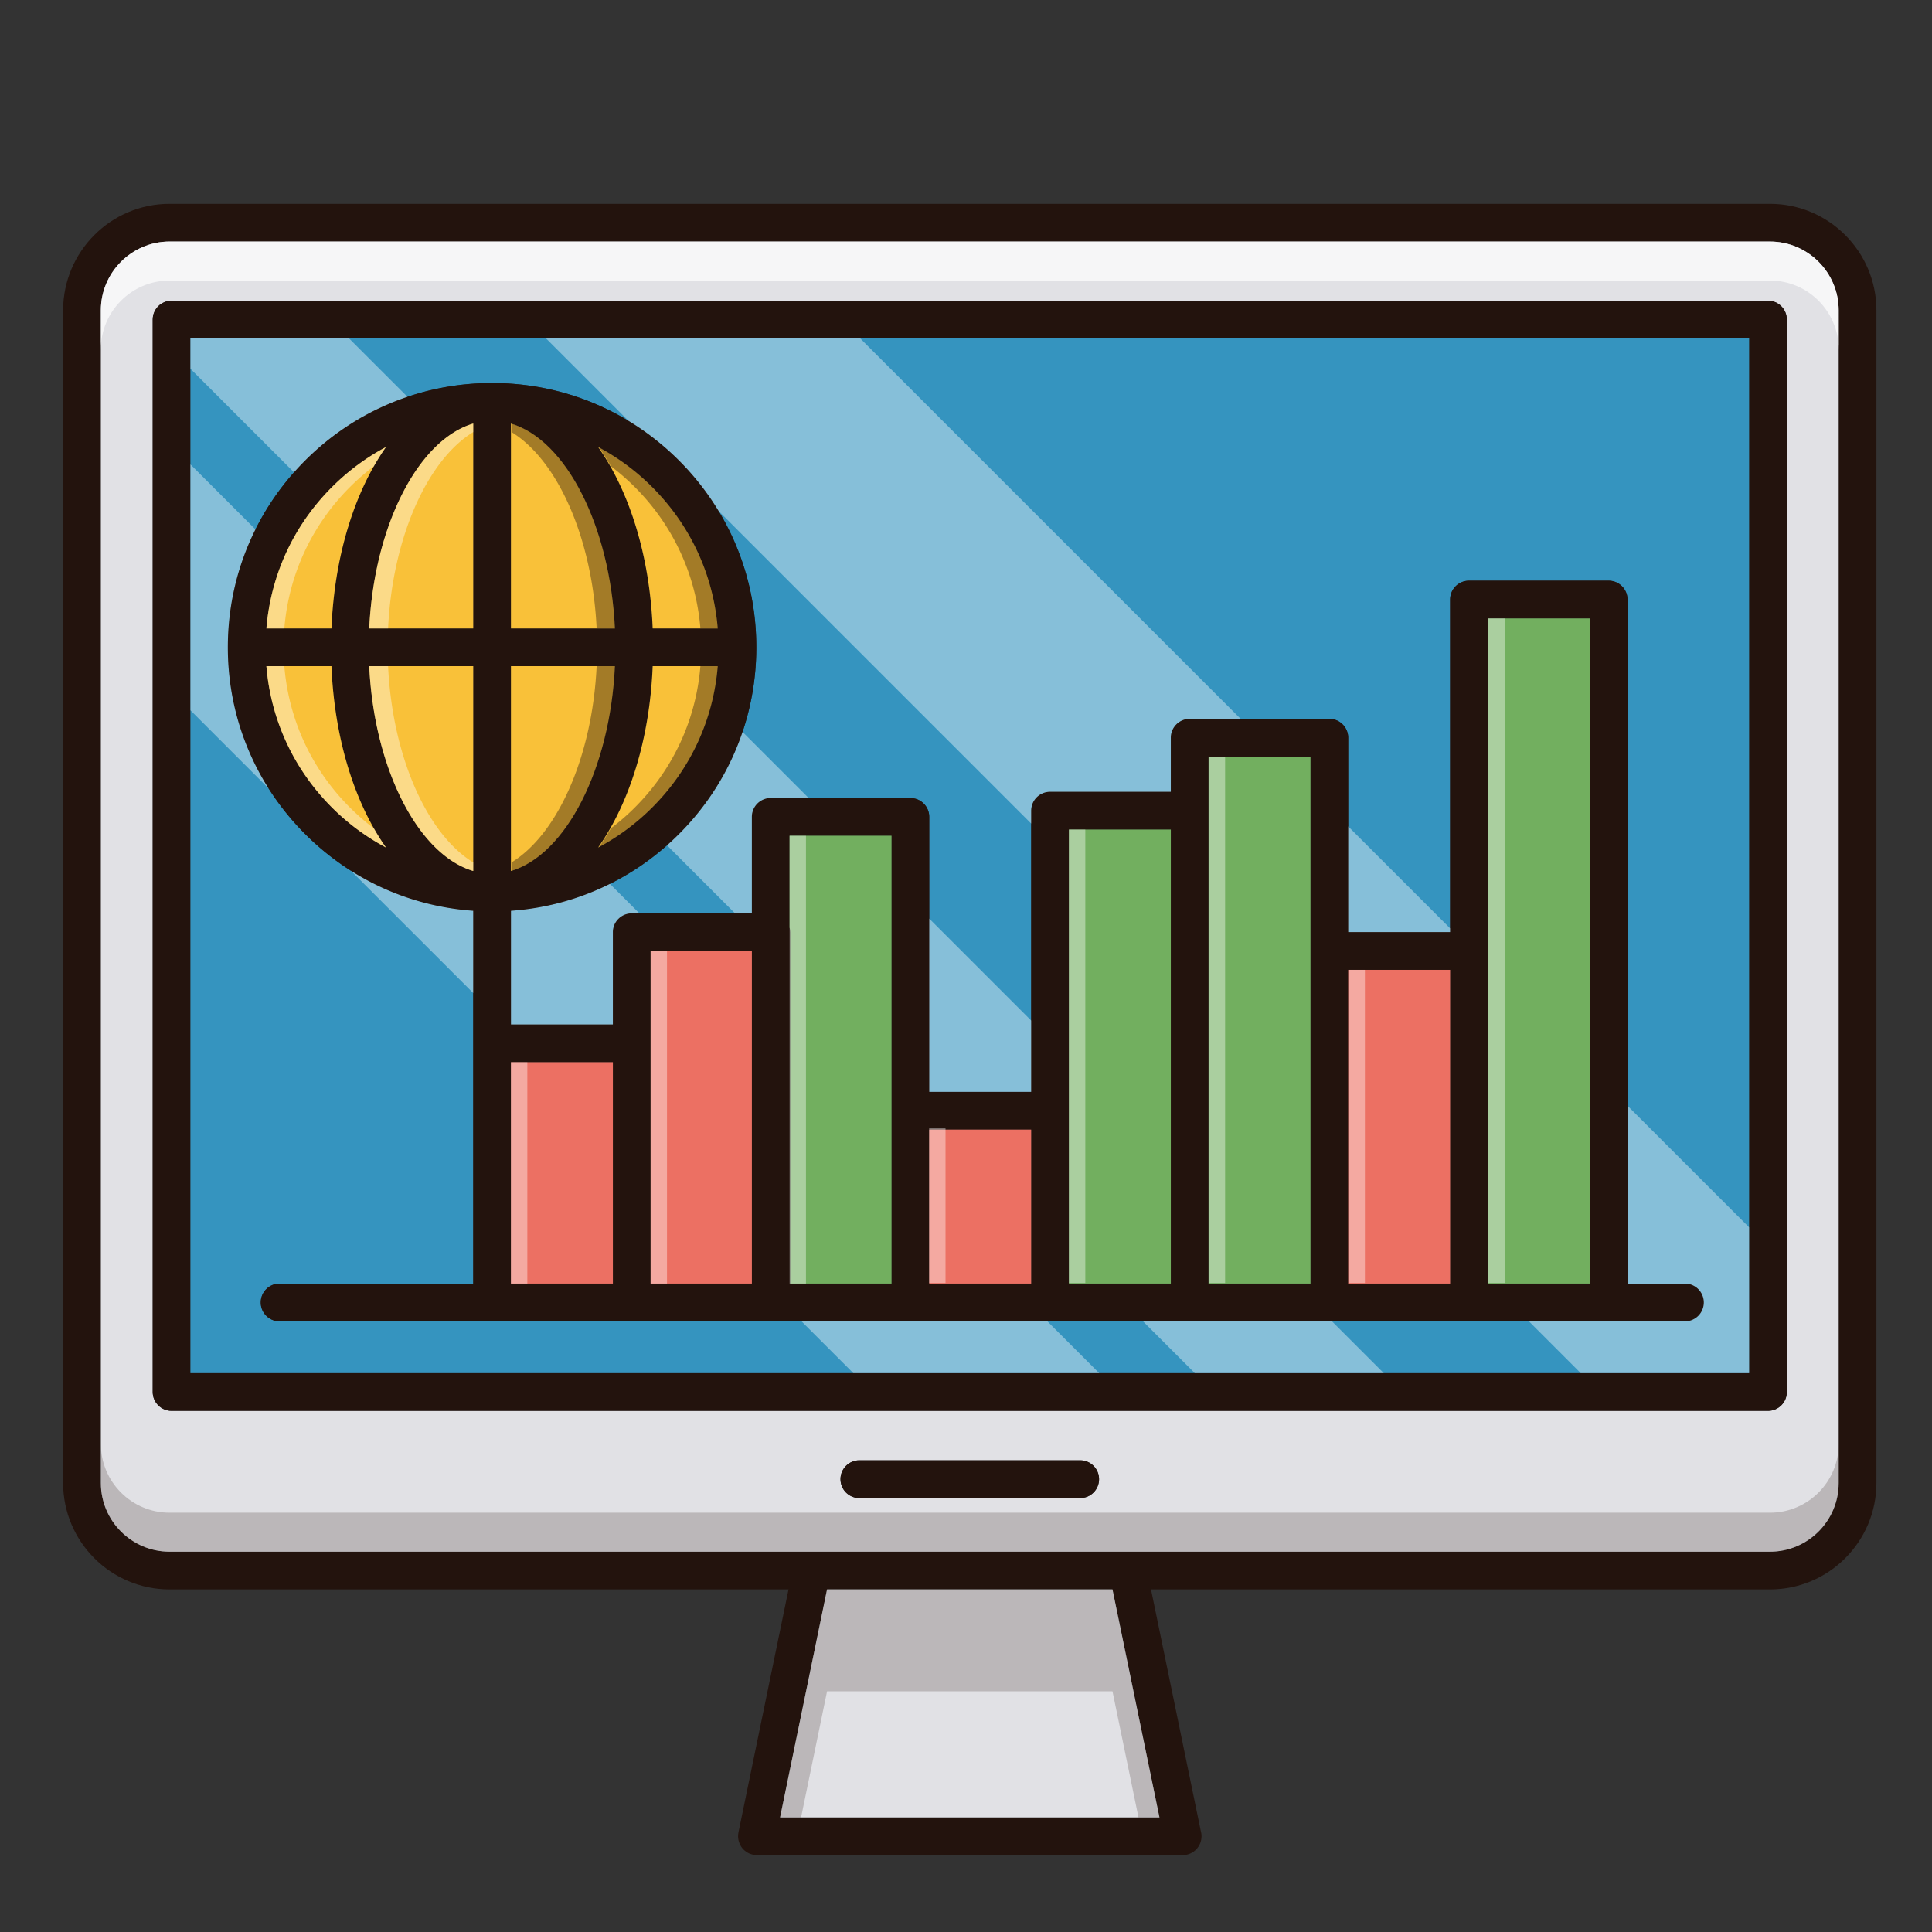 <?xml version="1.0" standalone="no"?><!DOCTYPE svg PUBLIC "-//W3C//DTD SVG 1.1//EN" "http://www.w3.org/Graphics/SVG/1.1/DTD/svg11.dtd"><svg t="1625811883577" class="icon" viewBox="0 0 1024 1024" version="1.1" xmlns="http://www.w3.org/2000/svg" p-id="42420" xmlns:xlink="http://www.w3.org/1999/xlink" width="200" height="200"><rect x="0" y="0" width="1024" height="1024" fill="#333333" stroke="none"/><defs><style type="text/css"></style></defs><path d="M938.14 108.04H89.86c-31.1 0-56.4 25.32-56.4 56.42v621.56c0 31.1 25.3 56.4 56.4 56.4h328.08L391.4 971.2c0 0.04 0 0.08-0.02 0.14-0.12 0.58-0.16 1.16-0.18 1.74 0 0.06-0.02 0.12-0.02 0.18 0 0.02 0.02 0.04 0.02 0.08 0 0.58 0.06 1.16 0.18 1.72l0.06 0.36c0.12 0.52 0.28 1.04 0.48 1.54 0.04 0.14 0.1 0.26 0.16 0.38 0.22 0.48 0.48 0.96 0.78 1.42 0.04 0.08 0.1 0.16 0.16 0.24 0.14 0.2 0.28 0.38 0.42 0.58 0.18 0.22 0.38 0.42 0.58 0.64 0.06 0.04 0.1 0.1 0.14 0.14 0.4 0.4 0.84 0.74 1.28 1.06 0.1 0.06 0.18 0.14 0.28 0.2 0.46 0.3 0.94 0.56 1.44 0.78 0.1 0.04 0.22 0.08 0.34 0.12 0.52 0.22 1.04 0.38 1.6 0.5 0.08 0.02 0.16 0.04 0.24 0.04 0.6 0.12 1.22 0.2 1.84 0.2H626.84c5.52 0 10-4.48 10-10 0-1.02-0.14-2-0.42-2.92l-26.36-127.92h328.08c31.1 0 56.4-25.3 56.4-56.4V164.46c0-31.1-25.3-56.42-56.4-56.42z m-323.6 855.22H413.46l24.9-120.84h151.28l24.9 120.84z m360-177.24c0 20.08-16.34 36.4-36.4 36.4H89.86c-20.06 0-36.4-16.32-36.4-36.4V164.46c0-20.08 16.34-36.42 36.4-36.42h848.28c20.06 0 36.4 16.34 36.4 36.42v621.56z" fill="#23130D" p-id="42421"></path><path d="M614.54 963.26H413.46l24.9-120.84h151.28z" fill="#E1E1E5" p-id="42422"></path><path d="M614.54 963.26h-11.12l-13.78-66.84h-151.28l-13.78 66.84h-11.12l24.9-120.84h151.28z" fill="#23130D" opacity=".2" p-id="42423"></path><path d="M938.14 128.04H89.86c-20.06 0-36.4 16.34-36.4 36.42v621.56c0 20.08 16.34 36.4 36.4 36.4h848.28c20.06 0 36.4-16.32 36.4-36.4V164.46c0-20.08-16.34-36.42-36.4-36.42zM572.52 794h-117.04c-5.52 0-10-4.48-10-10s4.48-10 10-10h117.04c5.52 0 10 4.48 10 10s-4.48 10-10 10z m374.54-56.22c0 5.52-4.48 10-10 10H90.94c-5.52 0-10-4.48-10-10V169.38c0-5.52 4.48-10 10-10h846.12c5.52 0 10 4.48 10 10v568.4z" fill="#E1E1E5" p-id="42424"></path><path d="M938.14 801.76H89.86c-20.06 0-36.4-16.32-36.4-36.4v20.66c0 20.08 16.34 36.4 36.4 36.4h848.28c20.06 0 36.4-16.32 36.4-36.4v-20.66c0 20.08-16.34 36.4-36.4 36.4z" fill="#23130D" opacity=".2" p-id="42425"></path><path d="M938.14 128.04H89.86c-20.06 0-36.4 16.34-36.4 36.42v20.66c0-20.08 16.34-36.42 36.4-36.42h848.28c20.06 0 36.4 16.34 36.4 36.42V164.46c0-20.08-16.34-36.42-36.4-36.42z" fill="#FFFFFF" opacity=".7" p-id="42426"></path><path d="M937.06 159.38H90.94c-5.52 0-10 4.48-10 10v568.4c0 5.52 4.48 10 10 10h846.12c5.52 0 10-4.48 10-10V169.38c0-5.52-4.48-10-10-10z m-10 568.4H100.94V179.38h826.12v548.4z" fill="#23130D" p-id="42427"></path><path d="M353.52 448.04c-9.24 8.2-19.42 15.04-30.26 20.42-16.24 8.12-33.98 12.98-52.44 14.28v60.24h54.02v-48.88c0-5.54 4.48-10 10-10h54.74l-36.06-36.06z m0 0c-9.24 8.2-19.42 15.04-30.26 20.42-16.24 8.12-33.98 12.98-52.44 14.28v60.24h54.02v-48.88c0-5.54 4.48-10 10-10h54.74l-36.06-36.06z m27.34-177.22c13.04 21.58 20 46.38 20 72.26 0 15.5-2.5 30.58-7.3 44.84-6.78 20.18-18.2 38.68-33.72 54.18a135.52 135.52 0 0 1-6.32 5.94c-9.24 8.2-19.42 15.04-30.26 20.42-16.24 8.12-33.98 12.98-52.44 14.28v60.24h54.02v-48.88c0-5.54 4.48-10 10-10h63.66v-51.12c0-5.52 4.48-10 10-10h74.02c5.52 0 10 4.48 10 10v145.74h54.04v-142.2l-165.7-165.7zM100.94 179.38v548.4h826.12V179.38H100.94z m792.1 500.96c5.52 0 10 4.46 10 10 0 5.52-4.48 10-10 10H148.2c-5.52 0-10-4.48-10-10 0-5.54 4.48-10 10-10h102.62v-197.6c-23.28-1.64-45.46-8.94-64.88-21.28a139.8 139.8 0 0 1-24.16-19.36 141.01 141.01 0 0 1-19.44-24.24 137.83 137.83 0 0 1-10.98-21.16c-6.96-16.76-10.6-34.9-10.6-53.62 0-22.04 5.06-43.32 14.64-62.48 5.4-10.84 12.24-21 20.44-30.24a135.52 135.52 0 0 1 5.94-6.32c15.5-15.5 34-26.92 54.2-33.7 14.26-4.82 29.36-7.32 44.84-7.32 25.88 0 50.7 6.98 72.28 20.04 9.62 5.82 18.58 12.84 26.74 20.98 8.18 8.16 15.2 17.16 21.02 26.78 13.04 21.58 20 46.38 20 72.26 0 15.5-2.5 30.58-7.3 44.84-6.78 20.18-18.2 38.68-33.72 54.18a135.52 135.52 0 0 1-6.32 5.94c-9.24 8.2-19.42 15.04-30.26 20.42-16.24 8.12-33.98 12.98-52.44 14.28v60.24h54.02v-48.88c0-5.54 4.48-10 10-10h63.66v-51.12c0-5.52 4.48-10 10-10h74.02c5.52 0 10 4.48 10 10v145.74h54.04v-149.04c0-5.52 4.46-10 10-10h64v-28.66c0-5.52 4.48-10 10-10h74.02c5.52 0 10 4.48 10 10v103.02h54.02v-176.26c0-5.52 4.48-10 10-10h74.02c5.52 0 10 4.48 10 10v362.56h30.42zM380.86 270.82c13.04 21.58 20 46.38 20 72.26 0 15.5-2.5 30.58-7.3 44.84-6.78 20.18-18.2 38.68-33.72 54.18a135.52 135.52 0 0 1-6.32 5.94c-9.24 8.2-19.42 15.04-30.26 20.42-16.24 8.12-33.98 12.98-52.44 14.28v60.24h54.02v-48.88c0-5.54 4.48-10 10-10h63.66v-51.12c0-5.52 4.48-10 10-10h74.02c5.52 0 10 4.48 10 10v145.74h54.04v-142.2l-165.7-165.7z m-27.34 177.22c-9.24 8.2-19.42 15.04-30.26 20.42-16.24 8.12-33.98 12.98-52.44 14.28v60.24h54.02v-48.88c0-5.54 4.48-10 10-10h54.74l-36.06-36.06z" fill="#3594BF" p-id="42428"></path><path d="M582.52 784c0 5.52-4.48 10-10 10h-117.04c-5.52 0-10-4.48-10-10s4.48-10 10-10h117.04c5.52 0 10 4.48 10 10zM893.04 680.34h-30.42V317.78c0-5.52-4.48-10-10-10H778.6c-5.52 0-10 4.48-10 10v176.26h-54.02v-103.02c0-5.52-4.48-10-10-10h-74.02c-5.52 0-10 4.48-10 10v28.66h-64c-5.54 0-10 4.48-10 10v149.04h-54.04v-145.74c0-5.52-4.48-10-10-10h-74.02c-5.52 0-10 4.48-10 10v51.12h-63.66c-5.52 0-10 4.46-10 10v48.88h-54.02v-60.24c33.62-2.36 64.92-16.56 89.02-40.64 26.46-26.44 41.02-61.6 41.02-99.02 0-37.42-14.56-72.6-41.02-99.04-26.46-26.44-61.62-41.02-99.02-41.02s-72.58 14.58-99.04 41.02c-26.44 26.44-41.02 61.62-41.02 99.04 0 18.72 3.64 36.86 10.6 53.62 6.94 16.78 17.2 32.18 30.42 45.4 24.08 24.08 55.4 38.28 89.04 40.64v197.6H148.2c-5.52 0-10 4.46-10 10 0 5.52 4.48 10 10 10h744.84c5.52 0 10-4.48 10-10 0-5.54-4.48-10-10-10zM345.7 427.96a120.36 120.36 0 0 1-28.64 21.22c16.52-23.48 27.3-57.4 28.88-96.1h34.48c-2.32 28.3-14.42 54.6-34.72 74.88z m0-169.76c20.3 20.28 32.4 46.58 34.72 74.88h-34.48c-1.58-38.72-12.36-72.64-28.88-96.12a120.446 120.446 0 0 1 28.64 21.24z m-74.88-33.68c29.12 8.62 52.52 54.08 55.1 108.56h-55.1v-108.56z m0 128.56h55.1c-2.58 54.48-25.98 99.94-55.1 108.56v-108.56zM175.92 258.2c8.58-8.58 18.22-15.7 28.64-21.24-16.52 23.5-27.3 57.4-28.88 96.12H141.2c2.32-28.3 14.42-54.6 34.72-74.88z m0 169.76c-20.3-20.28-32.4-46.58-34.72-74.88h34.48c1.58 38.72 12.36 72.62 28.88 96.1a120.36 120.36 0 0 1-28.64-21.22z m74.9 33.68c-29.12-8.62-52.54-54.08-55.12-108.56h55.12v108.56z m0-128.56H195.7c2.58-54.5 26-99.96 55.12-108.58v108.58z m74.02 347.24h-54.02v-117.34h54.02v117.34z m73.66 0h-53.66v-176.22h53.66v176.22z m74.02 0h-53.66v-186.22c0-0.86-0.14-1.68-0.36-2.48v-48.64h54.02v237.34z m74.02 0h-54.02v-81.6h54.02v81.6z m74.02 0h-54V439.68h54v240.64z m74.02 0h-54.02V401.02h54.02v279.3z m74.02 0h-54.02v-166.28h54.02v166.28z m74.02 0H788.6v-176.28V327.78h54.02v352.54z" fill="#23130D" p-id="42429"></path><path d="M270.82 562.98h54.02v117.34h-54.02z" fill="#EC7063" p-id="42430"></path><path d="M270.82 562.98h8.68v117.34h-8.68z" fill="#FFFFFF" opacity=".4" p-id="42431"></path><path d="M344.84 504.1h53.66v176.22h-53.66zM492.52 598.72h54.02v81.6h-54.02zM714.58 514.04h54.02v166.28h-54.02z" fill="#EC7063" p-id="42432"></path><path d="M472.52 442.98v237.34h-53.66v-186.22c0-0.86-0.14-1.68-0.36-2.48v-48.64h54.02zM566.56 439.68h54v240.64h-54zM640.56 401.02h54.02v279.3h-54.02zM842.62 327.78v352.54H788.6v-176.28V327.78h54.02z" fill="#72AF5F" p-id="42433"></path><path d="M380.42 333.08h-34.48c-1.58-38.72-12.36-72.64-28.88-96.12a120.446 120.446 0 0 1 28.64 21.24c20.3 20.28 32.4 46.58 34.72 74.88zM380.42 353.08c-2.32 28.3-14.42 54.6-34.72 74.88a120.36 120.36 0 0 1-28.64 21.22c16.52-23.48 27.3-57.4 28.88-96.1h34.48zM204.56 236.96c-16.52 23.5-27.3 57.4-28.88 96.12H141.2c2.32-28.3 14.42-54.6 34.72-74.88 8.58-8.58 18.22-15.7 28.64-21.24zM204.56 449.18a120.36 120.36 0 0 1-28.64-21.22c-20.3-20.28-32.4-46.58-34.72-74.88h34.48c1.58 38.72 12.36 72.62 28.88 96.1zM250.82 353.08v108.56c-29.12-8.62-52.54-54.08-55.12-108.56h55.12zM250.82 224.5v108.58H195.7c2.58-54.5 26-99.96 55.12-108.58z" fill="#F9C139" p-id="42434"></path><path d="M204.56 236.96c-2.24 3.2-4.38 6.6-6.4 10.16a120.926 120.926 0 0 0-12.74 11.08c-20.3 20.28-32.4 46.58-34.72 74.88H141.2c2.32-28.3 14.42-54.6 34.72-74.88 8.58-8.58 18.22-15.7 28.64-21.24zM204.56 449.18a120.36 120.36 0 0 1-28.64-21.22c-20.3-20.28-32.4-46.58-34.72-74.88h9.5c2.32 28.3 14.42 54.6 34.72 74.88 4.02 4.02 8.28 7.72 12.74 11.08a126.78 126.78 0 0 0 6.4 10.14zM250.82 457.1v4.54c-29.12-8.62-52.54-54.08-55.12-108.56h10c2.28 48.08 20.78 89.14 45.12 104.02zM250.82 224.5v4.52c-24.34 14.9-42.84 55.96-45.12 104.06h-10c2.58-54.5 26-99.96 55.12-108.58z" fill="#FFFFFF" opacity=".4" p-id="42435"></path><path d="M325.92 333.08h-55.1v-108.56c29.12 8.62 52.52 54.08 55.1 108.56zM325.92 353.08c-2.58 54.48-25.98 99.94-55.1 108.56v-108.56h55.1z" fill="#F9C139" p-id="42436"></path><path d="M344.84 504.1h8.68v176.22h-8.68zM418.5 442.98h8.68v237.34h-8.68zM492.466 598h8.68v82.014h-8.68zM566.56 439.68h8.68v240.334h-8.68zM640.656 401.02h8.68v278.994h-8.68zM714.75 514.04h8.68v165.974h-8.68zM788.846 327.78h8.68v352.234h-8.68z" fill="#FFFFFF" opacity=".4" p-id="42437"></path><path d="M317.37 236.96c2.24 3.2 4.38 6.6 6.4 10.16 4.46 3.36 8.72 7.06 12.74 11.08 20.3 20.28 32.4 46.58 34.72 74.88h9.5c-2.32-28.3-14.42-54.6-34.72-74.88a120.446 120.446 0 0 0-28.64-21.24zM317.37 449.18a120.36 120.36 0 0 0 28.64-21.22c20.3-20.28 32.4-46.58 34.72-74.88h-9.5c-2.32 28.3-14.42 54.6-34.72 74.88a120.926 120.926 0 0 1-12.74 11.08 126.78 126.78 0 0 1-6.4 10.14zM271.11 457.1v4.54c29.12-8.62 52.54-54.08 55.12-108.56h-10c-2.28 48.08-20.78 89.14-45.12 104.02zM271.11 224.5v4.52c24.34 14.9 42.84 55.96 45.12 104.06h10c-2.58-54.5-26-99.96-55.12-108.58z" fill="#23130D" opacity=".4" p-id="42438"></path><path d="M131.36 396.7c3.04 7.34 6.7 14.42 10.98 21.16l-41.4-41.4v-130.32L135.4 280.6c-9.58 19.16-14.64 40.44-14.64 62.48 0 18.72 3.64 36.86 10.6 53.62zM185.94 461.46c19.42 12.34 41.6 19.64 64.88 21.28v43.6l-64.88-64.88zM323.26 468.46l15.64 15.64h-4.06c-5.52 0-10 4.46-10 10v48.88h-54.02v-60.24c18.46-1.3 36.2-6.16 52.44-14.28zM582.58 727.78h-130.32l-27.44-27.44h130.32zM185.02 179.38l30.96 30.96c-20.2 6.78-38.7 18.2-54.2 33.7a135.52 135.52 0 0 0-5.94 6.32L100.94 195.46v-16.08h84.08zM428.62 422.98h-20.12c-5.52 0-10 4.48-10 10v51.12h-8.92l-36.06-36.06a135.52 135.52 0 0 0 6.32-5.94c15.52-15.5 26.94-34 33.72-54.18l35.06 35.06zM492.52 486.88l54.04 54.04v37.8h-54.04zM733.42 727.78h-100.16l-27.44-27.44h100.16zM657.58 381.02h-27.02c-5.52 0-10 4.48-10 10v28.66h-64c-5.54 0-10 4.48-10 10v6.84l-165.7-165.7a140.594 140.594 0 0 0-21.02-26.78 141.736 141.736 0 0 0-26.74-20.98l-43.68-43.68h166.52l201.64 201.64zM714.58 438.02l54.02 54.02v2h-54.02zM927.06 650.5v77.28h-89.24l-27.44-27.44h82.66c5.52 0 10-4.48 10-10 0-5.54-4.48-10-10-10h-30.42v-94.28l64.44 64.44z" fill="#FFFFFF" opacity=".4" p-id="42439"></path></svg>
